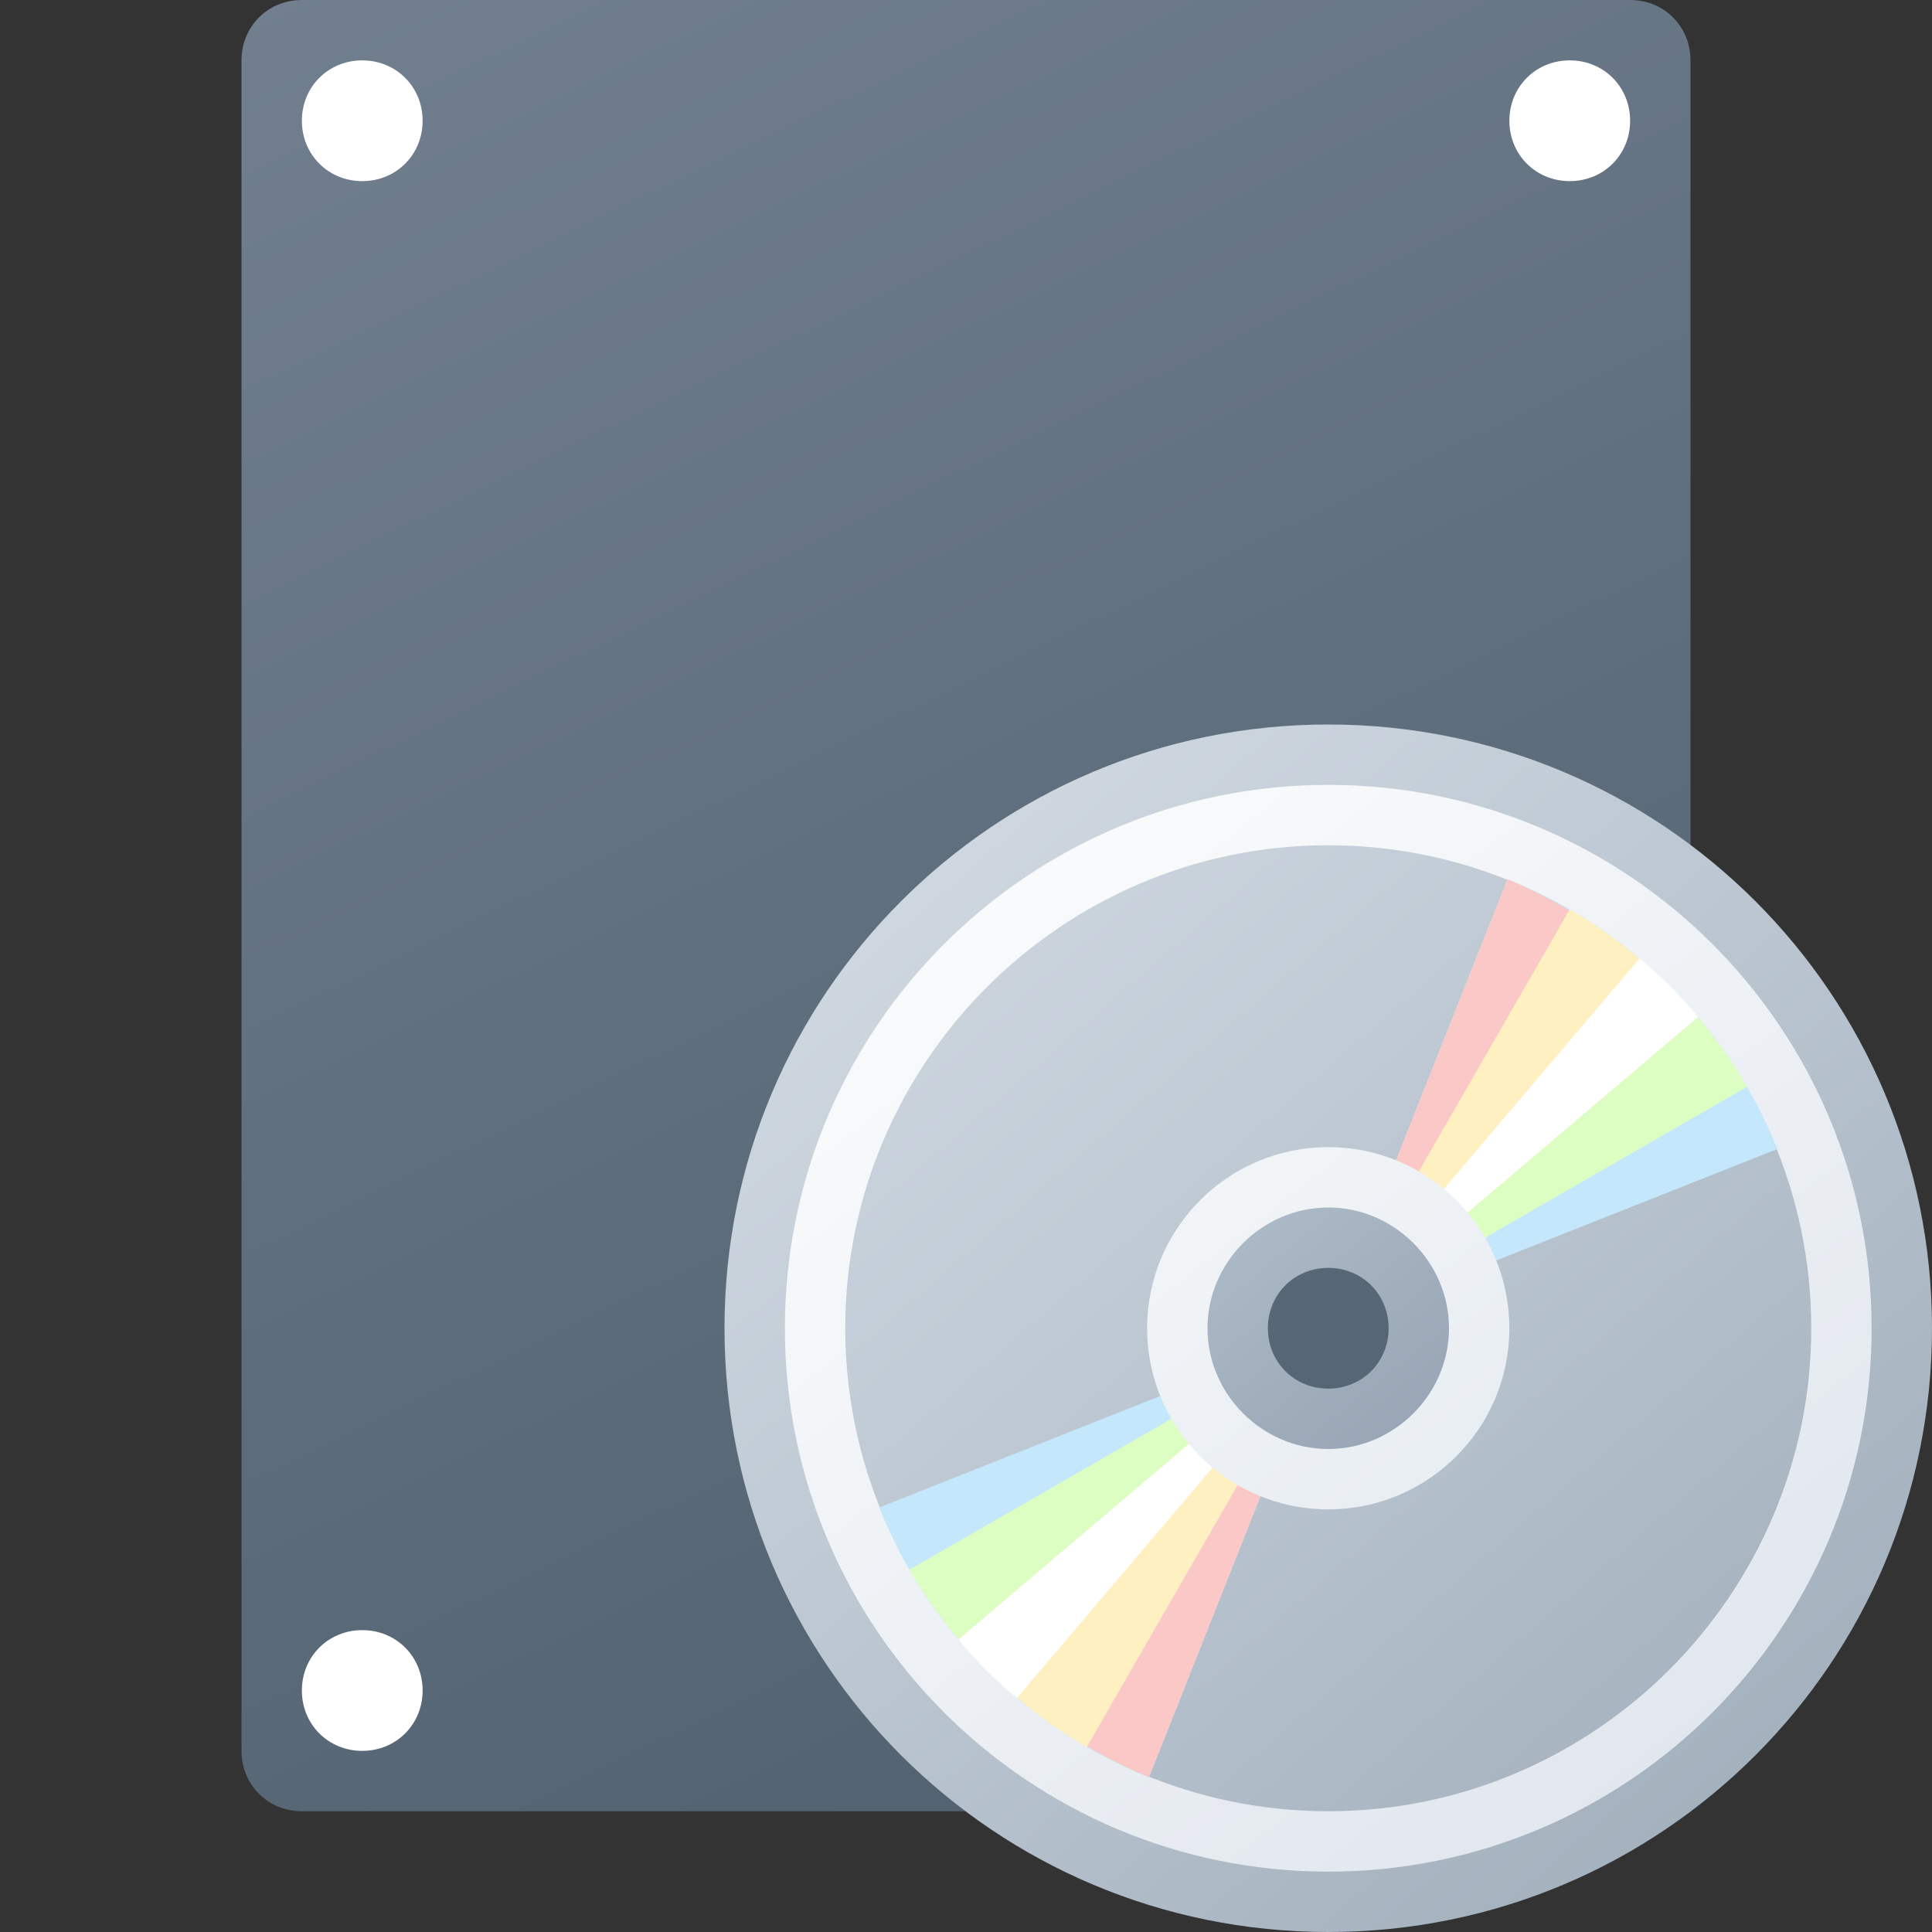 <svg version="1.1"
    xmlns="http://www.w3.org/2000/svg"
    xmlns:xlink="http://www.w3.org/1999/xlink" width="512" height="512" viewBox="0 0 512 512">
    <rect x="0" y="0" width="512" height="512" fill="#333333" stroke="none"/>
    <title>cd drive icon</title>
    <desc>cd drive icon from the IconExperience.com G-Collection. Copyright by INCORS GmbH (www.incors.com).</desc>
    <defs>
        <linearGradient x1="64" y1="0" x2="293.627" y2="474.564" gradientUnits="userSpaceOnUse" id="color-1">
            <stop offset="0" stop-color="#717f8f"/>
            <stop offset="1" stop-color="#526270"/>
        </linearGradient>
        <linearGradient x1="192" y1="192" x2="469.896" y2="512" gradientUnits="userSpaceOnUse" id="color-2">
            <stop offset="0" stop-color="#d7dfe7"/>
            <stop offset="1" stop-color="#9fadba"/>
        </linearGradient>
        <linearGradient x1="208" y1="208" x2="433.729" y2="496" gradientUnits="userSpaceOnUse" id="color-3">
            <stop offset="0" stop-color="#fefefe"/>
            <stop offset="1" stop-color="#e0e6ed"/>
        </linearGradient>
        <linearGradient x1="304" y1="304" x2="379.243" y2="399.998" gradientUnits="userSpaceOnUse" id="color-4">
            <stop offset="0" stop-color="#f3f6f8"/>
            <stop offset="1" stop-color="#e8edf2"/>
        </linearGradient>
        <linearGradient x1="320" y1="320" x2="371.808" y2="384" gradientUnits="userSpaceOnUse" id="color-5">
            <stop offset="0" stop-color="#afbcc9"/>
            <stop offset="1" stop-color="#97a5b4"/>
        </linearGradient>
    </defs>
    <g fill="none" fill-rule="nonzero" stroke="none" stroke-width="1" stroke-linecap="butt" stroke-linejoin="miter" stroke-miterlimit="10" stroke-dasharray="" stroke-dashoffset="0" font-family="none" font-weight="none" text-anchor="none" style="mix-blend-mode: normal">
        <path d="M448,16l0,448c0,9 -7,16 -16,16l-352,0c-9,0 -16,-7 -16,-16l0,-448c0,-9 7,-16 16,-16l352,0c9,0 16,7 16,16z" id="curve10" fill="url(#color-1)"/>
        <path d="M96,432c9,0 16,7 16,16c0,9 -7,16 -16,16c-9,0 -16,-7 -16,-16c0,-9 7,-16 16,-16z M96,16c9,0 16,7 16,16c0,9 -7,16 -16,16c-9,0 -16,-7 -16,-16c0,-9 7,-16 16,-16z M416,16c9,0 16,7 16,16c0,9 -7,16 -16,16c-9,0 -16,-7 -16,-16c0,-9 7,-16 16,-16z" id="curve9" fill="#ffffff"/>
        <path d="M352,192c88.5,0 160,71.5 160,160c0,88.5 -71.5,160 -160,160c-88.5,0 -160,-71.5 -160,-160c0,-88.5 71.5,-160 160,-160z M352,320c-17.5,0 -32,14.5 -32,32c0,17.5 14.5,32 32,32c17.5,0 32,-14.5 32,-32c0,-17.5 -14.5,-32 -32,-32z" id="curve8" fill="url(#color-2)"/>
        <path d="M352,208c79.5,0 144,64.5 144,144c0,79.5 -64.5,144 -144,144c-79.5,0 -144,-64.5 -144,-144c0,-79.5 64.5,-144 144,-144z M352,224c-70.5,0 -128,57.5 -128,128c0,70.5 57.5,128 128,128c70.5,0 128,-57.5 128,-128c0,-70.5 -57.5,-128 -128,-128z" id="curve7" fill="url(#color-3)"/>
        <path d="M233,399.5l89.5,-35.5c3,8 9.5,14.5 17.5,17.5l-35.5,89.5l0,0c-32.5,-13 -58.5,-39 -71.5,-71.5z M471,304.5l-89.5,35.5c-3,-8 -9.5,-14.5 -17.5,-17.5l35.5,-89.5l0,0c32.5,13 58.5,39 71.5,71.5z" id="curve6" fill="#c5e7fb"/>
        <path d="M340,381.5l-35.5,89.5l0,0c-15.5,-6.5 -29.5,-15.5 -41.5,-27l67,-69c2.5,3 6,5 10,6.5z M364,322.5l35.5,-89.5l0,0c16.5,7 31.5,17 44,29.5l-68.5,67c-3.5,-3 -7,-5.5 -11,-7z" id="curve5" fill="#fac8c6"/>
        <path d="M241,416l79,-45.5c2,3.5 5,7 8.5,10l-59,69.5c-11,-9.5 -21,-21 -28.5,-34z M384,333.5c-2,-3.5 -5,-7 -8.5,-10l59,-69.5c11,9.5 21,21 28.5,34z" id="curve4" fill="#ddfec2"/>
        <path d="M380.5,328.5c-3,-3.5 -6.5,-6.5 -10,-8.5l45.5,-79c13,7.5 24.5,17.5 34,28.5z M323.5,375.5c3,3.5 6.5,6.5 10,8.5l-45.5,79c-13,-7.5 -24.5,-17.5 -34,-28.5z" id="curve3" fill="#fff0c1"/>
        <path d="M254,434.5l69.5,-59c1.5,2 3,3.5 5,5l-59,69.5c-5.5,-4.5 -11,-10 -15.5,-15.5z M380.5,328.5c-1.5,-2 -3,-3.5 -5,-5l59,-69.5c5.5,4.5 11,10 15.5,15.5z" id="curve2" fill="#ffffff"/>
        <path d="M352,304c26.5,0 48,21.5 48,48c0,26.5 -21.5,48 -48,48c-26.5,0 -48,-21.5 -48,-48c0,-26.5 21.5,-48 48,-48z M352,328c-13.5,0 -24,10.5 -24,24c0,13.5 10.5,24 24,24c13.5,0 24,-10.5 24,-24c0,-13.5 -10.5,-24 -24,-24z" id="curve1" fill="url(#color-4)"/>
        <path d="M352,320c17.5,0 32,14.5 32,32c0,17.5 -14.5,32 -32,32c-17.5,0 -32,-14.5 -32,-32c0,-17.5 14.5,-32 32,-32z M352,336c-9,0 -16,7 -16,16c0,9 7,16 16,16c9,0 16,-7 16,-16c0,-9 -7,-16 -16,-16z" id="curve0" fill="url(#color-5)"/>
    </g>
</svg>